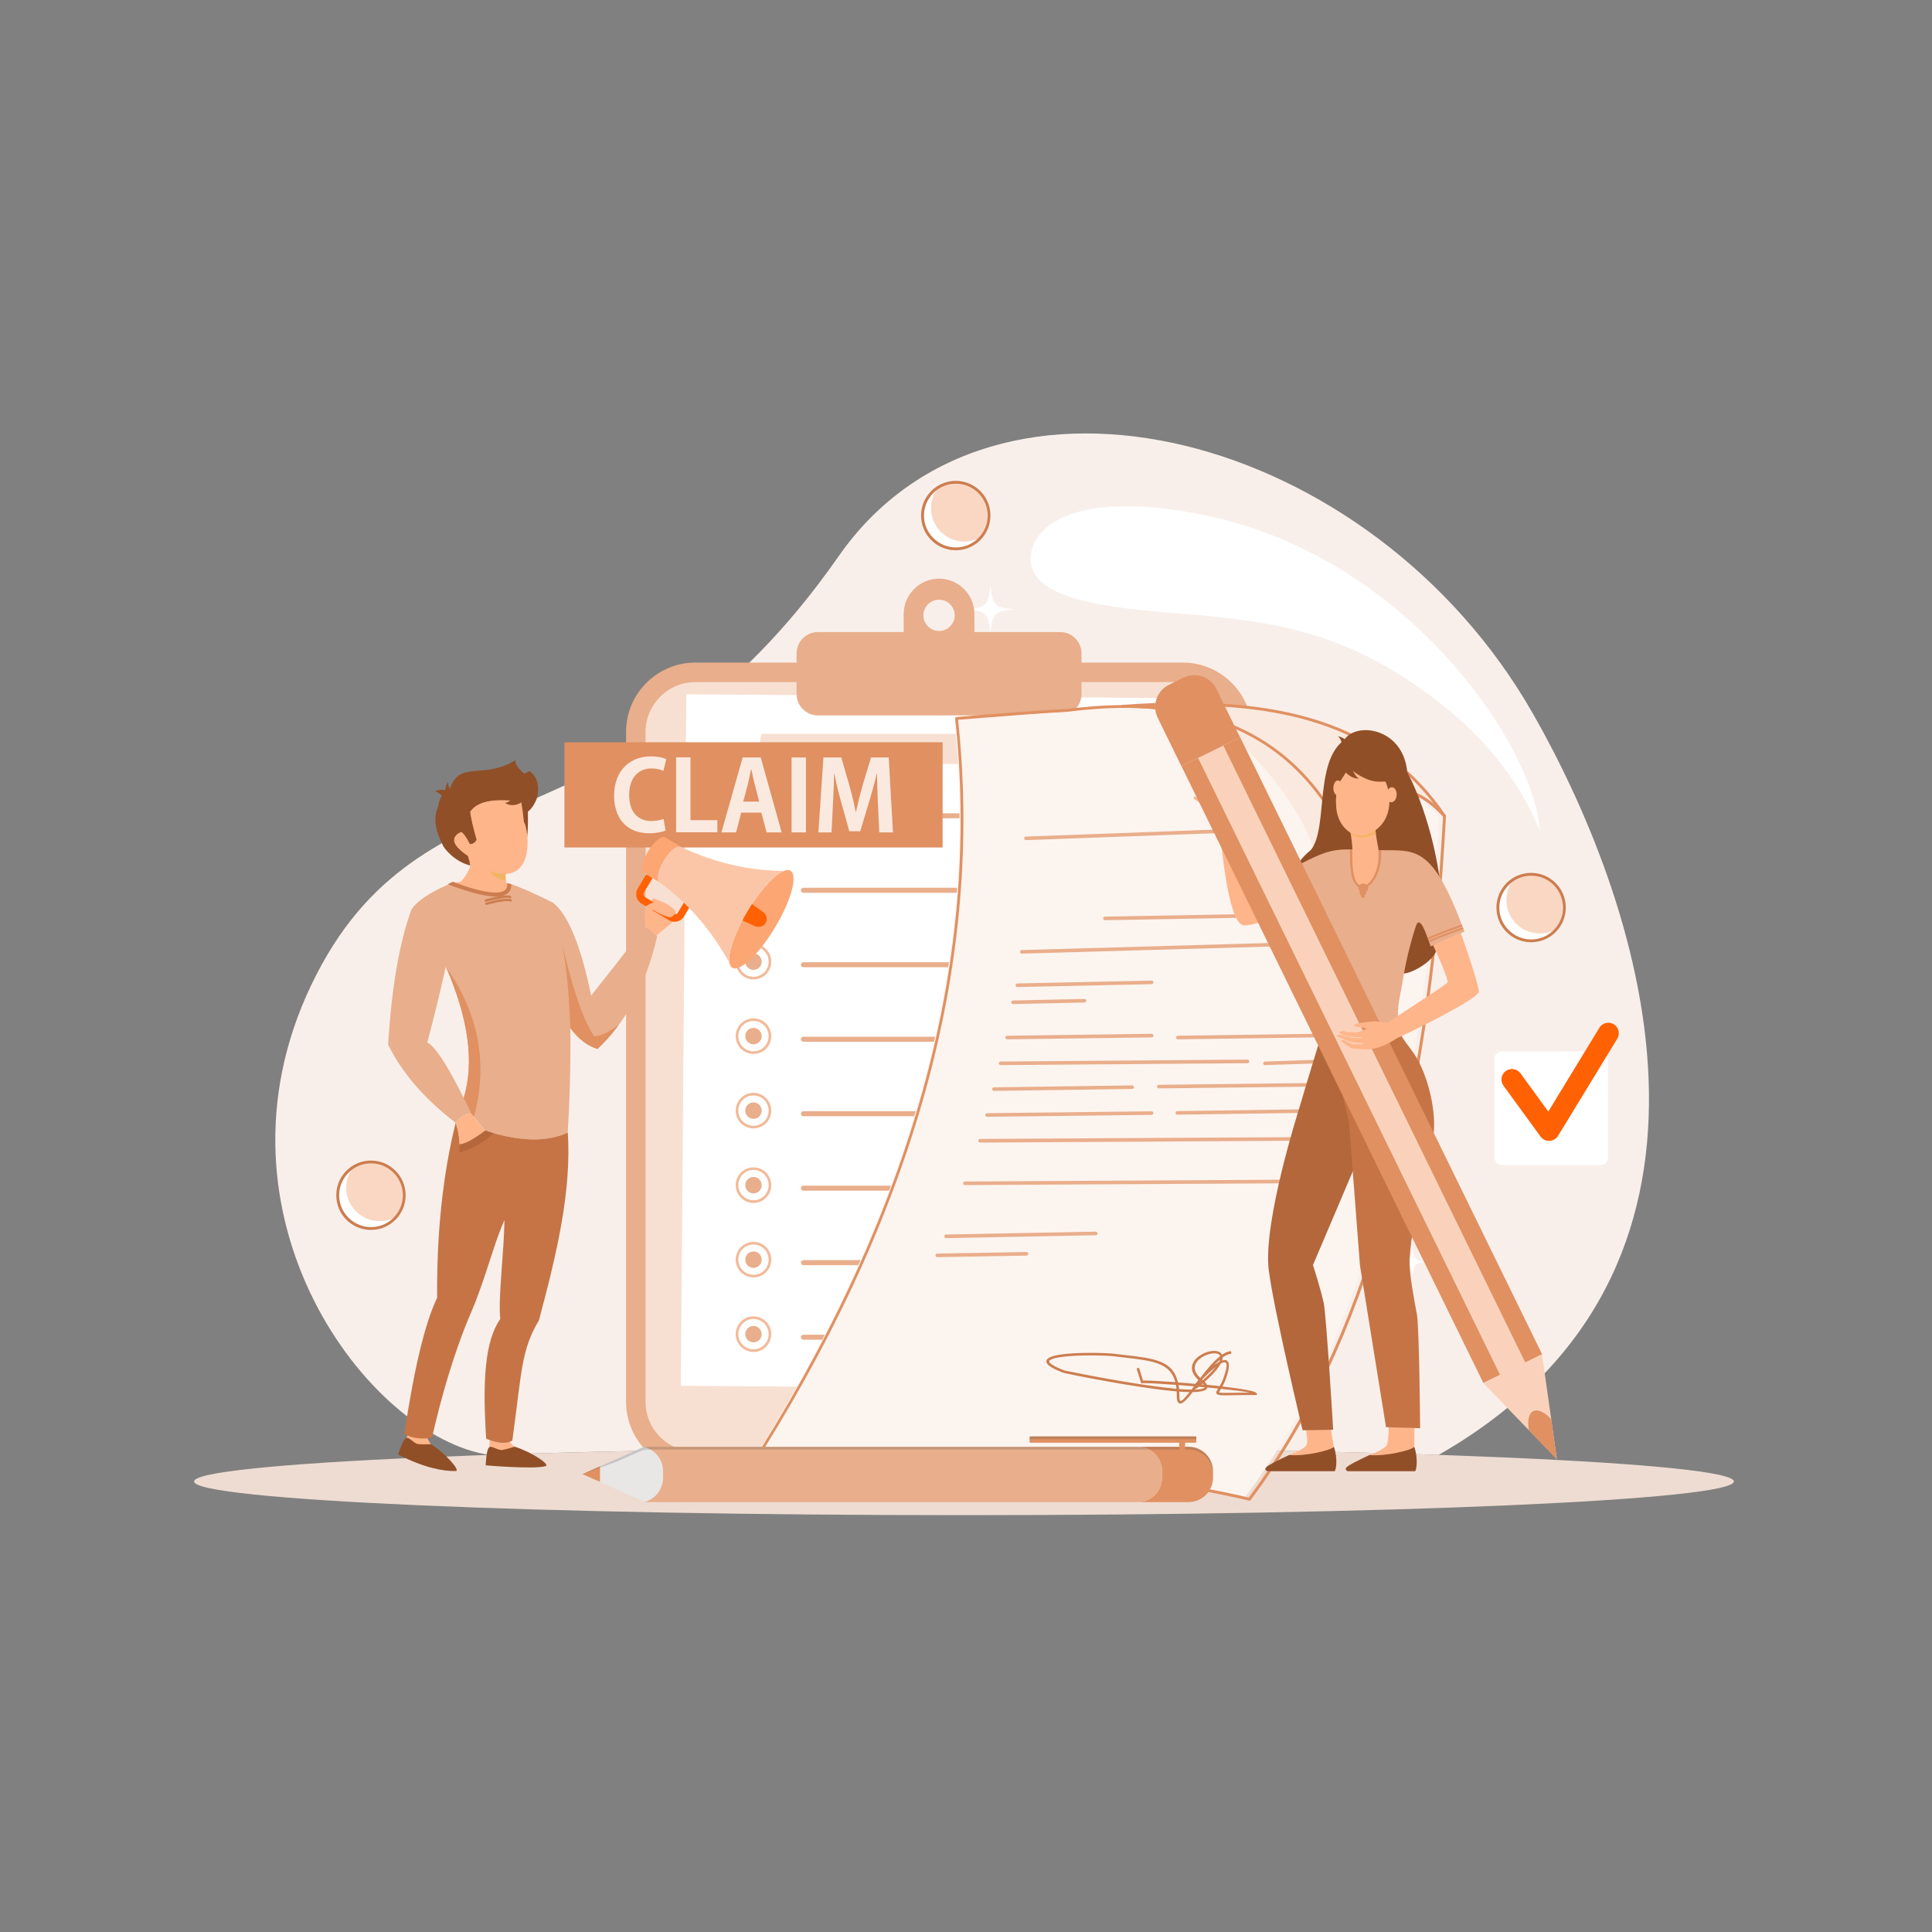 <svg xmlns="http://www.w3.org/2000/svg" enable-background="new 0 0 2000 2000" viewBox="0 0 2000 2000"><rect x="0" y="0" width="2000" height="2000" fill="#808080" stroke="none"/><path fill="#f8efea" fill-rule="evenodd" d="M997.9,1498.7c185.4,0,356,2.8,491.4,7.4c331.3-189.4,216.6-558.5,97.6-767.3    c-165.6-290.6-556.8-395.1-718.6-163.2c-219.7,314.7-431.5,204.9-546,443.9c-114.4,239,59.3,468.2,184.2,486.6    C641.9,1501.4,812.5,1498.7,997.9,1498.7z" clip-rule="evenodd" class="coloreaeff8 svgShape"/><path fill="#eedcd2" fill-rule="evenodd" d="M997.9,1498.7c440.2,0,797,15.6,797,34.9c0,19.3-356.8,34.9-797,34.9c-440.2,0-797-15.6-797-34.9    C200.9,1514.3,557.7,1498.7,997.9,1498.7z" clip-rule="evenodd" class="colord2dfee svgShape"/><path fill="#ffffff" fill-rule="evenodd" d="M1254.9 535.1c199.1 44.3 325.7 227.4 338.1 315.8 5.1 36.3-4.3-48.6-105.9-125.9-90.7-69.1-161.4-81.9-269.4-90.2-76.3-5.9-156.2-15.3-150.5-60.8C1071.8 538.1 1126.4 506.5 1254.9 535.1zM940 662.7c-2.9 39.2-8.6 44.6-46 47.6 37.3 3 43.1 8.4 46 47.6 2.9-39.2 8.6-44.6 46-47.6C948.7 707.3 942.9 701.9 940 662.7L940 662.7zM1091.8 766c-1.5 20.9-4.6 23.8-24.5 25.4 19.9 1.6 23 4.5 24.5 25.4 1.5-20.9 4.6-23.8 24.5-25.4C1096.4 789.8 1093.3 786.9 1091.8 766L1091.8 766zM1025.3 605.1c-1.5 21.2-4.7 24.1-24.8 25.7 20.2 1.6 23.3 4.6 24.8 25.7 1.5-21.2 4.7-24.1 24.8-25.7C1030 629.2 1026.9 626.3 1025.3 605.1zM885 1304.6c2.3 31.7 7 36.1 37.2 38.5-30.2 2.4-34.9 6.8-37.2 38.5-2.3-31.7-7-36.1-37.2-38.5C878 1340.7 882.7 1336.3 885 1304.6L885 1304.6zM762.1 1388.2c1.2 16.9 3.7 19.3 19.9 20.6-16.1 1.3-18.6 3.6-19.9 20.6-1.2-16.9-3.7-19.3-19.9-20.6C758.4 1407.5 760.9 1405.2 762.1 1388.2L762.1 1388.2zM815.9 1257.9c1.2 17.1 3.8 19.5 20.1 20.8-16.4 1.3-18.9 3.7-20.1 20.8-1.2-17.1-3.8-19.5-20.1-20.8C812.1 1277.4 814.7 1275.1 815.9 1257.9zM1368.1 1226.4c-1.8 24.3-5.4 27.6-28.5 29.5 23.2 1.9 26.7 5.2 28.5 29.5 1.8-24.3 5.4-27.6 28.5-29.5C1373.4 1254 1369.9 1250.7 1368.1 1226.4L1368.1 1226.4zM1462.2 1290.5c-.9 13-2.9 14.8-15.2 15.8 12.4 1 14.3 2.8 15.2 15.8.9-13 2.9-14.8 15.2-15.8C1465.1 1305.2 1463.1 1303.4 1462.2 1290.5L1462.2 1290.5zM1421 1190.7c-1 13.1-2.9 14.9-15.4 16 12.5 1 14.5 2.8 15.4 16 1-13.1 2.9-14.9 15.4-16C1423.9 1205.6 1421.9 1203.8 1421 1190.7z" clip-rule="evenodd" class="colorfff svgShape"/><path fill="#e9ae8b" fill-rule="evenodd" d="M719.7,685.9h504.8c39.4,0,71.6,32.2,71.6,71.6v693.8c0,39.4-32.2,71.6-71.6,71.6H719.7     c-39.4,0-71.6-32.2-71.6-71.6V757.5C648.1,718.1,680.3,685.9,719.7,685.9z" clip-rule="evenodd" class="color8bbae9 svgShape"/><path fill="#f7e0d2" fill-rule="evenodd" d="M719.7,706.1h504.8c28.3,0,51.4,23.1,51.4,51.4v693.8c0,28.3-23.1,51.4-51.4,51.4H719.7     c-28.3,0-51.4-23.1-51.4-51.4V757.5C668.3,729.3,691.5,706.1,719.7,706.1z" clip-rule="evenodd" class="colord2e5f7 svgShape"/><rect width="715.8" height="523.7" x="611.5" y="816.8" fill="#ffffff" fill-rule="evenodd" clip-rule="evenodd" transform="matrix(.008 -1 1 .008 -116.927 2039.477)" class="colorfff svgShape"/><path fill="#e9ae8b" fill-rule="evenodd" d="M846.7 654.3h88.8v-18.7c0-20.1 16.5-36.6 36.6-36.6l0 0c20.1 0 36.6 16.5 36.6 36.6v18.7h88.8c12.2 0 22.1 10 22.1 22.1v42.1c0 12.2-10 22.1-22.1 22.1H846.7c-12.2 0-22.1-10-22.1-22.1v-42.1C824.6 664.2 834.6 654.3 846.7 654.3L846.7 654.3zM972.1 620.8c-8.9 0-16.2 7.3-16.2 16.2 0 8.9 7.3 16.2 16.2 16.2 8.9 0 16.2-7.3 16.2-16.2C988.3 628.1 981.1 620.8 972.1 620.8zM831.7 841.9h366.2c1.4 0 2.6 1.1 2.6 2.6l0 0c0 1.4-1.2 2.6-2.6 2.6H831.7c-1.4 0-2.6-1.1-2.6-2.6l0 0C829.1 843 830.3 841.9 831.7 841.9z" clip-rule="evenodd" class="color8bbae9 svgShape"/><path fill="#f2ba99" fill-rule="evenodd" d="M764.3,841.3c0-8.7,7-15.7,15.7-15.7c8.7,0,15.7,7,15.7,15.7s-7,15.7-15.7,15.7     C771.4,857,764.3,850,764.3,841.3L764.3,841.3z M780,859.7c10.2,0,18.4-8.2,18.4-18.4c0-10.2-8.2-18.4-18.4-18.4     c-10.2,0-18.4,8.2-18.4,18.4C761.6,851.4,769.9,859.7,780,859.7z" clip-rule="evenodd" class="color99c5f2 svgShape"/><path fill="#e9ae8b" fill-rule="evenodd" d="M780 832.8c-4.7 0-8.5 3.8-8.5 8.5 0 4.7 3.8 8.5 8.5 8.5 4.7 0 8.5-3.8 8.5-8.5C788.5 836.6 784.7 832.8 780 832.8zM831.7 919h270.5c1.4 0 2.6 1.1 2.6 2.6l0 0c0 1.4-1.2 2.6-2.6 2.6H831.7c-1.4 0-2.6-1.1-2.6-2.6l0 0C829.1 920.1 830.3 919 831.7 919z" clip-rule="evenodd" class="color8bbae9 svgShape"/><path fill="#f2ba99" fill-rule="evenodd" d="M764.3,918.4c0-8.7,7-15.7,15.7-15.7c8.7,0,15.7,7,15.7,15.7c0,8.7-7,15.7-15.7,15.7     C771.4,934.1,764.3,927.1,764.3,918.4L764.3,918.4z M780,936.8c10.2,0,18.4-8.2,18.4-18.4c0-10.2-8.2-18.4-18.4-18.4     c-10.2,0-18.4,8.2-18.4,18.4C761.6,928.6,769.9,936.8,780,936.8z" clip-rule="evenodd" class="color99c5f2 svgShape"/><circle cx="780" cy="918.4" r="8.5" fill="#e9ae8b" fill-rule="evenodd" clip-rule="evenodd" class="color8bbae9 svgShape"/><path fill="#e9ae8b" fill-rule="evenodd" d="M831.7,996.1h366.2c1.4,0,2.6,1.2,2.6,2.6l0,0c0,1.4-1.2,2.6-2.6,2.6H831.7c-1.4,0-2.6-1.1-2.6-2.6l0,0    C829.1,997.2,830.3,996.1,831.7,996.1z" clip-rule="evenodd" class="color8bbae9 svgShape"/><path fill="#f2ba99" fill-rule="evenodd" d="M764.3,995.5c0-8.7,7-15.7,15.7-15.7c8.7,0,15.7,7,15.7,15.7c0,8.7-7,15.7-15.7,15.7     C771.4,1011.2,764.3,1004.2,764.3,995.5L764.3,995.5z M780,1013.9c10.2,0,18.4-8.2,18.4-18.4c0-10.2-8.2-18.4-18.4-18.4     c-10.2,0-18.4,8.2-18.4,18.4C761.6,1005.7,769.9,1013.9,780,1013.9z" clip-rule="evenodd" class="color99c5f2 svgShape"/><circle cx="780" cy="995.5" r="8.5" fill="#e9ae8b" fill-rule="evenodd" clip-rule="evenodd" class="color8bbae9 svgShape"/><path fill="#e9ae8b" fill-rule="evenodd" d="M831.7,1073.2h297.7c1.4,0,2.6,1.1,2.6,2.6l0,0c0,1.4-1.2,2.6-2.6,2.6H831.7c-1.4,0-2.6-1.1-2.6-2.6l0,0    C829.1,1074.4,830.3,1073.2,831.7,1073.2z" clip-rule="evenodd" class="color8bbae9 svgShape"/><path fill="#f2ba99" fill-rule="evenodd" d="M764.3,1072.6c0-8.7,7-15.7,15.7-15.7c8.7,0,15.7,7,15.7,15.7c0,8.7-7,15.7-15.7,15.7     C771.4,1088.3,764.3,1081.3,764.3,1072.6L764.3,1072.6z M780,1091c10.2,0,18.4-8.2,18.4-18.4c0-10.2-8.2-18.4-18.4-18.4     c-10.2,0-18.4,8.2-18.4,18.4C761.6,1082.8,769.9,1091,780,1091z" clip-rule="evenodd" class="color99c5f2 svgShape"/><circle cx="780" cy="1072.6" r="8.5" fill="#e9ae8b" fill-rule="evenodd" clip-rule="evenodd" class="color8bbae9 svgShape"/><path fill="#e9ae8b" fill-rule="evenodd" d="M831.7,1150.3h224.2c1.4,0,2.6,1.1,2.6,2.6l0,0c0,1.4-1.2,2.6-2.6,2.6H831.7c-1.4,0-2.6-1.1-2.6-2.6l0,0    C829.1,1151.5,830.3,1150.3,831.7,1150.3z" clip-rule="evenodd" class="color8bbae9 svgShape"/><path fill="#f2ba99" fill-rule="evenodd" d="M764.3,1149.7c0-8.7,7-15.7,15.7-15.7c8.7,0,15.7,7,15.7,15.7c0,8.7-7,15.7-15.7,15.7     C771.4,1165.4,764.3,1158.4,764.3,1149.7L764.3,1149.7z M780,1168.1c10.2,0,18.4-8.2,18.4-18.4c0-10.2-8.2-18.4-18.4-18.4     c-10.2,0-18.4,8.2-18.4,18.4C761.6,1159.9,769.9,1168.1,780,1168.1z" clip-rule="evenodd" class="color99c5f2 svgShape"/><path fill="#e9ae8b" fill-rule="evenodd" d="M780 1141.2c-4.7 0-8.5 3.8-8.5 8.5 0 4.7 3.8 8.5 8.5 8.5 4.7 0 8.5-3.8 8.5-8.5C788.5 1145 784.7 1141.2 780 1141.2zM831.7 1227.4h366.2c1.4 0 2.6 1.1 2.6 2.6l0 0c0 1.4-1.2 2.6-2.6 2.6H831.7c-1.4 0-2.6-1.1-2.6-2.6l0 0C829.1 1228.6 830.3 1227.4 831.7 1227.4z" clip-rule="evenodd" class="color8bbae9 svgShape"/><path fill="#f2ba99" fill-rule="evenodd" d="M764.3,1226.8c0-8.7,7-15.7,15.7-15.7c8.7,0,15.7,7,15.7,15.7c0,8.7-7,15.7-15.7,15.7     C771.4,1242.5,764.3,1235.5,764.3,1226.8L764.3,1226.8z M780,1245.3c10.2,0,18.4-8.2,18.4-18.4c0-10.2-8.2-18.4-18.4-18.4     c-10.2,0-18.4,8.2-18.4,18.4C761.6,1237,769.9,1245.3,780,1245.3z" clip-rule="evenodd" class="color99c5f2 svgShape"/><path fill="#e9ae8b" fill-rule="evenodd" d="M780 1218.4c-4.7 0-8.5 3.8-8.5 8.5 0 4.7 3.8 8.5 8.5 8.5 4.7 0 8.5-3.8 8.5-8.5C788.5 1222.2 784.7 1218.4 780 1218.4zM831.7 1304.5h332.1c1.4 0 2.6 1.1 2.6 2.6l0 0c0 1.4-1.2 2.6-2.6 2.6H831.7c-1.4 0-2.6-1.1-2.6-2.6l0 0C829.1 1305.7 830.3 1304.5 831.7 1304.5z" clip-rule="evenodd" class="color8bbae9 svgShape"/><path fill="#f2ba99" fill-rule="evenodd" d="M764.3,1304c0-8.7,7-15.7,15.7-15.7c8.7,0,15.7,7,15.7,15.7c0,8.7-7,15.7-15.7,15.7     C771.4,1319.7,764.3,1312.6,764.3,1304L764.3,1304z M780,1322.4c10.2,0,18.4-8.2,18.4-18.4c0-10.2-8.2-18.4-18.4-18.4     c-10.2,0-18.4,8.2-18.4,18.4C761.6,1314.1,769.9,1322.4,780,1322.4z" clip-rule="evenodd" class="color99c5f2 svgShape"/><circle cx="780" cy="1304" r="8.5" fill="#e9ae8b" fill-rule="evenodd" clip-rule="evenodd" class="color8bbae9 svgShape"/><path fill="#e9ae8b" fill-rule="evenodd" d="M831.7,1381.7h366.2c1.4,0,2.6,1.2,2.6,2.6l0,0c0,1.4-1.2,2.6-2.6,2.6H831.7c-1.4,0-2.6-1.1-2.6-2.6l0,0    C829.1,1382.8,830.3,1381.7,831.7,1381.7z" clip-rule="evenodd" class="color8bbae9 svgShape"/><path fill="#f2ba99" fill-rule="evenodd" d="M764.3,1381.1c0-8.7,7-15.7,15.7-15.7c8.7,0,15.7,7,15.7,15.7c0,8.7-7,15.7-15.7,15.7     C771.4,1396.8,764.3,1389.7,764.3,1381.1L764.3,1381.1z M780,1399.5c10.2,0,18.4-8.2,18.4-18.4c0-10.2-8.2-18.4-18.4-18.4     c-10.2,0-18.4,8.2-18.4,18.4C761.6,1391.2,769.9,1399.5,780,1399.5z" clip-rule="evenodd" class="color99c5f2 svgShape"/><circle cx="780" cy="1381.1" r="8.5" fill="#e9ae8b" fill-rule="evenodd" clip-rule="evenodd" class="color8bbae9 svgShape"/><path fill="#f7e0d2" fill-rule="evenodd" d="M789,759.6h366.2c1.4,0,2.6,7,2.6,15.6l0,0c0,8.6-1.2,15.6-2.6,15.6H789c-1.4,0-2.6-7-2.6-15.6l0,0    C786.4,766.6,787.6,759.6,789,759.6z" clip-rule="evenodd" class="colord2e5f7 svgShape"/><path fill="#fcf4ef" fill-rule="evenodd" d="M1388.9,870.6L1388.9,870.6L1388.9,870.6z M798.9,1480c-4,6.7-8.1,13.4-12.3,20.1     c117.2,4.8,217.7,11.4,301.3,19.7c83.7,8.4,150.6,18.5,200.7,30.5c16.4-21.9,31.8-45.3,46.3-70.3     c37.2-64.3,67.9-138.7,92.1-223.2c33.6-117.6,54.5-254.8,62.8-411.5c-18.3-19.9-35.5-27.8-51.6-23.7     c-16.4,4.1-31.9,20.5-46.6,49.1c-0.4,0.7-1.3,1-2,0.6c-0.3-0.2-0.5-0.4-0.7-0.7c-25.3-53.7-61.9-91.7-109.6-114     c-47.8-22.3-106.8-28.9-177.1-19.9l-0.1,0c-10.8,0.5-25.9,1.5-45.2,2.9c-18.9,1.4-41.9,3.2-69.1,5.4     c13.1,122.9,2.8,247.4-30.8,373.3C925.2,1237.6,872.5,1358.1,798.9,1480z" clip-rule="evenodd" class="coloreff9fc svgShape"/><path fill="#e09061" fill-rule="evenodd" d="M1106.1,736.8c-10.8,0.5-25.9,1.5-45.2,2.9c-18.9,1.4-41.9,3.2-69.1,5.4c13.1,122.9,2.8,247.4-30.8,373.3     c-33.5,125.7-90.3,253-170.3,381.7c117.2,4.8,217.7,11.4,301.3,19.7c83.7,8.4,150.6,18.5,200.7,30.5     c58.7-78.4,104.8-176.2,138.3-293.5c33.6-117.6,54.5-254.8,62.8-411.5c-18.3-19.9-35.5-27.8-51.6-23.7     c-16.4,4.1-31.9,20.5-46.6,49.1c-0.4,0.7-1.3,1-2,0.6c-0.3-0.2-0.5-0.4-0.7-0.7l0,0c-25.3-53.7-61.9-91.7-109.6-114     c-47.8-22.3-106.8-28.9-177.1-19.9L1106.1,736.8L1106.1,736.8L1106.1,736.8z M1060.7,736.7c19.2-1.4,34.3-2.3,45.3-2.9     c70.8-9.1,130.4-2.4,178.7,20.1c47.6,22.2,84.1,59.8,109.7,112.7c14.7-27.8,30.4-43.8,47.1-48c17.4-4.4,35.7,4,55,25.1l0,0     c0.3,0.3,0.4,0.7,0.4,1.1c-8.3,157.2-29.2,294.8-62.9,412.8c-33.7,118-80.2,216.5-139.4,295.3c-0.3,0.5-0.9,0.7-1.5,0.6     c-50-12-117.1-22.2-201.2-30.7c-84.1-8.4-185.3-15-303.6-19.8c-0.3,0-0.6-0.1-0.8-0.2c-0.7-0.4-0.9-1.4-0.5-2.1     c80.6-129.2,137.7-256.9,171.3-383.1c33.6-126.1,43.8-250.6,30.5-373.7l0-0.1c-0.1-0.8,0.5-1.5,1.4-1.6     C1017.8,739.9,1041.3,738.1,1060.7,736.7z" clip-rule="evenodd" class="color61a0e0 svgShape"/><path fill="#fae9df" fill-rule="evenodd" d="M1258.4,745.2c69.9,61.4,106.8,119.8,110.6,175.3c7.8-24.9,13.9-46.4,18.2-64.5    C1357.5,800.6,1314.6,763.7,1258.4,745.2z" clip-rule="evenodd" class="colordfedfa svgShape"/><path fill="#fae9df" fill-rule="evenodd" d="M1495.4,844.7c-64.1-94.5-168.9-125.7-333-113.4c35.5-0.2,67.5,4.4,96.1,13.8    c56.2,18.5,99.1,55.4,128.9,110.8c2.4,4.5,4.8,9.2,7,13.9C1424,811.9,1457.7,803.5,1495.4,844.7z" clip-rule="evenodd" class="colordfedfa svgShape"/><path fill="#e09061" fill-rule="evenodd" d="M1484.3,832c-30.5-39.5-69.4-66.4-118.4-82.6c-47.5-15.7-104.4-21.2-172.4-18.4c6.7,0.5,13.2,1.3,19.6,2.2    c16.1,2.3,31.4,5.8,45.7,10.6c28.3,9.3,53.2,23.2,74.8,41.8c21.6,18.6,39.9,41.8,54.9,69.7c1.2,2.3,2.4,4.6,3.6,6.9    c0.7,1.4,1.5,2.9,2.2,4.4c14.7-27.8,30.4-43.8,47.1-48C1455.2,815.2,1469.5,819.7,1484.3,832L1484.3,832z M1366.8,746.6    c55,18.2,97.5,49.7,129.7,97.2c0.5,0.6,0.4,1.5-0.2,2c-0.6,0.6-1.5,0.5-2.1-0.1c-18.4-20.2-35.8-28.3-52-24.2    c-16.4,4.1-31.9,20.5-46.6,49.1c-0.1,0.3-0.4,0.6-0.7,0.7c-0.7,0.4-1.6,0-2-0.7c-1.1-2.4-2.3-4.7-3.4-7c-1.2-2.3-2.3-4.6-3.6-6.9    c-14.8-27.6-32.9-50.5-54.2-68.9c-21.3-18.3-45.9-32.1-73.8-41.3c-14.2-4.7-29.3-8.2-45.2-10.5c-15.9-2.3-32.7-3.4-50.3-3.3h0    c-0.8,0.1-1.5-0.6-1.6-1.4c-0.1-0.8,0.6-1.5,1.4-1.6C1244.5,723.7,1311.9,728.5,1366.8,746.6z" clip-rule="evenodd" class="color61a0e0 svgShape"/><path fill="#e9ae8b" fill-rule="evenodd" d="M1062.1 869.7c-1 0-1.9-.8-1.9-1.8 0-1 .8-1.9 1.8-1.9l237.4-8.7c1 0 1.9.8 1.9 1.8 0 1-.8 1.9-1.8 1.9L1062.1 869.7zM1143.9 952.6c-1 0-1.9-.8-1.9-1.8 0-1 .8-1.9 1.8-1.9l166.7-3c1 0 1.9.8 1.9 1.8 0 1-.8 1.9-1.8 1.9L1143.9 952.6zM1057.8 987.2c-1 0-1.9-.8-1.9-1.8 0-1 .8-1.9 1.8-1.9l350.6-10c1 0 1.9.8 1.9 1.8 0 1-.8 1.9-1.8 1.9L1057.8 987.2zM1053.2 1021.8c-1 0-1.9-.8-1.9-1.8 0-1 .8-1.9 1.8-1.9l139-3c1 0 1.9.8 1.9 1.8 0 1-.8 1.9-1.8 1.9L1053.2 1021.8zM1048.8 1039.4c-1 0-1.9-.8-1.9-1.8 0-1 .8-1.9 1.8-1.9l73.9-1.6c1 0 1.9.8 1.9 1.8 0 1-.8 1.9-1.8 1.9L1048.8 1039.4zM1042.6 1075.9c-1 0-1.9-.8-1.9-1.8 0-1 .8-1.9 1.8-1.9l149.7-2c1 0 1.9.8 1.9 1.8 0 1-.8 1.9-1.8 1.9L1042.6 1075.9zM1219.4 1075.9c-1 0-1.9-.8-1.9-1.8 0-1 .8-1.9 1.8-1.9l143.1-2c1 0 1.9.8 1.9 1.8 0 1-.8 1.9-1.8 1.9L1219.4 1075.9zM1035.9 1102.6c-1 0-1.9-.8-1.9-1.8 0-1 .8-1.9 1.9-1.9l255.5-2c1 0 1.9.8 1.9 1.8 0 1-.8 1.9-1.9 1.9L1035.9 1102.6zM1029 1129.3c-1 0-1.9-.8-1.9-1.8 0-1 .8-1.9 1.8-1.9l143.1-2c1 0 1.9.8 1.9 1.8 0 1-.8 1.9-1.8 1.9L1029 1129.3zM1021.9 1156.1c-1 0-1.9-.8-1.9-1.8 0-1 .8-1.9 1.8-1.9l170.3-2c1 0 1.9.8 1.9 1.8 0 1-.8 1.9-1.8 1.9L1021.9 1156.1zM1014.6 1182.8c-1 0-1.9-.8-1.9-1.9 0-1 .8-1.9 1.9-1.9l360.6-2c1 0 1.9.8 1.9 1.8 0 1-.8 1.9-1.8 1.9L1014.6 1182.8zM1309.5 1102.6c-1 0-1.9-.8-1.9-1.8 0-1 .8-1.9 1.8-1.9l61-2c1 0 1.9.8 1.9 1.8 0 1-.8 1.9-1.8 1.9L1309.5 1102.6zM1199.7 1126.7c-1 0-1.9-.8-1.9-1.8 0-1 .8-1.9 1.8-1.9l172.2-2c1 0 1.9.8 1.9 1.8 0 1-.8 1.9-1.8 1.9L1199.7 1126.7zM1218.8 1153.9c-1 0-1.9-.8-1.9-1.8 0-1 .8-1.9 1.8-1.9l143.1-2c1 0 1.9.8 1.9 1.8 0 1-.8 1.9-1.8 1.9L1218.8 1153.9zM998.9 1226.8c-1 0-1.9-.8-1.9-1.8 0-1 .8-1.9 1.9-1.9l354.9-2c1 0 1.9.8 1.9 1.8 0 1-.8 1.9-1.9 1.9L998.9 1226.8zM979.4 1281.7c-1 0-1.9-.8-1.9-1.8 0-1 .8-1.9 1.8-1.9l155-3c1 0 1.9.8 1.9 1.8 0 1-.8 1.9-1.8 1.9L979.4 1281.7zM970.3 1301.4c-1 0-1.9-.8-1.9-1.8 0-1 .8-1.9 1.8-1.9l92.4-1.6c1 0 1.9.8 1.9 1.8 0 1-.8 1.9-1.8 1.9L970.3 1301.4z" clip-rule="evenodd" class="color8bbae9 svgShape"/><path fill="#cc7d4f" fill-rule="evenodd" d="M1274.8,1401.3c-2.9,0.2-5.9,1.6-9.1,3.9c0,1-0.2,2-0.6,3.2c1.7-0.6,3.1-0.7,4.2-0.3    c3.5,1.3,4.2,6.9-0.5,19.8c-1.1,3-2.3,5.4-3.4,7.4c19.7,2.2,35.2,4.8,35.6,7.2l0,0.1l0,0.1l0.1,1.4h-1.4c-10,0-17.4,0.1-23,0.2    c-9.6,0.2-14.1,0.3-16-0.6c-2.7-1.3-1.7-3,0.3-6.3c-3.6-0.4-7.3-0.7-11.1-1.1c-0.5,2.5-3.9,3.9-9.4,4.5h0    c-1.7,0.2-3.7,0.3-5.9,0.3c-5.3,6.9-9.7,11.8-12.7,11.8c-2.4,0-3.7-2.3-3.7-7.8c0-1.7-0.1-3.2-0.1-4.7l-2-0.2    c-43.3-3.9-114.7-18.8-115.1-19c-9.2-3.5-14.3-6.4-16.4-8.8c-2.4-2.8-1.6-5.1,1.4-6.9c2.4-1.4,6.3-2.4,11.2-3.2    c17.8-2.7,48.5-1.9,56.1-0.9c3.5,0.4,7.3,0.9,11,1.3c31.1,3.6,50.1,5.9,55.1,28.4c5.8,0.4,11.9,0.9,18,1.5c0.9-1.2,2-2.6,3.2-4    c-8.5-7.8-8-15.1-3.7-20.7c3.3-4.2,8.9-7.3,14.2-8.7c5.5-1.4,10.8-1,13.2,2c0.3,0.4,0.6,0.8,0.7,1.2c3.2-2.2,6.4-3.5,9.4-3.7    L1274.8,1401.3L1274.8,1401.3z M1263,1407.4c-2,1.7-4,3.6-6,5.7c1.7-1.3,3.4-2.4,5-3.3C1262.4,1408.9,1262.8,1408.1,1263,1407.4    L1263,1407.4z M1245.1,1427.4l-0.7,0.9l0.4,0.3l0.2,0.2c6.2-5.4,10.5-9.9,13.4-13.6c-2.7,2.1-5.7,4.7-8.5,7.4    C1248.3,1424.2,1246.6,1425.8,1245.1,1427.4L1245.1,1427.4z M1242.9,1430.3l-0.7,0.9l0.8-0.7L1242.9,1430.3L1242.9,1430.3z     M1242.5,1426.5c6.5-8.5,13.6-17.2,20.6-22.6c-0.1-0.4-0.3-0.8-0.6-1.1c-1.7-2.1-6-2.3-10.5-1.1c-4.8,1.2-9.8,4-12.8,7.8    C1235.7,1413.9,1235.4,1419.9,1242.5,1426.5L1242.5,1426.5z M1236.9,1438.2l-0.2,0.3c1.3,0,2.5-0.1,3.6-0.2c3.9-0.4,6.3-1.1,7-2.1    c-2.1-0.2-4.1-0.4-6.2-0.6l-0.2,0.1C1239.2,1437,1237.9,1437.8,1236.9,1438.2L1236.9,1438.2z M1222,1450.3c1.8,0,5.1-3.7,9.4-9.2    c-3.2-0.1-6.8-0.2-10.6-0.5c0.1,1.4,0.1,3,0.1,4.5C1220.9,1448.8,1221.3,1450.3,1222,1450.3L1222,1450.3z M1233.4,1438.5    c0.8-1,1.6-2.1,2.5-3.2l0.1-0.2c-5.4-0.5-10.8-0.9-15.9-1.3c0.2,1.3,0.4,2.7,0.5,4.1C1225.3,1438.3,1229.6,1438.5,1233.4,1438.5    L1233.4,1438.5z M1217.9,1437.7c-0.2-1.4-0.4-2.8-0.6-4.1c-14.7-1.1-27.1-1.8-32.5-1.8c-1.2,0-2,0-2.3,0.1l-1.1,0.2l-0.3-1.1    l-4.5-14.3l2.5-0.8l4.1,13.2c0.4,0,1,0,1.6,0c5.3,0,17.4,0.7,31.9,1.7c-5.2-20-23.3-22.1-52.6-25.5c-3.3-0.4-6.8-0.8-11-1.3    c-7.5-0.9-37.8-1.8-55.4,0.9c-4.6,0.7-8.2,1.6-10.3,2.8c-1.4,0.8-1.7,1.8-0.8,2.9c1.8,2.1,6.6,4.8,15.3,8.1    c0.4,0.1,71.3,14.9,114.4,18.8h0L1217.9,1437.7L1217.9,1437.7z M1246.3,1433.4c-0.3-0.4-0.7-0.8-1.2-1.2l-1.2,1L1246.3,1433.4    L1246.3,1433.4z M1247.1,1430.4c1.2,1.2,2.1,2.3,2.5,3.2c4.4,0.4,8.8,0.9,13,1.3c1.2-2.1,2.6-4.7,3.8-8c4-11.1,4.1-15.8,2-16.5    c-1.1-0.4-2.8,0.1-4.8,1.2C1261.1,1416.5,1255.9,1422.7,1247.1,1430.4L1247.1,1430.4z M1264,1437.7l-0.4,0.7    c-1.2,1.9-1.8,2.9-1.7,3c1.3,0.6,5.7,0.6,14.9,0.4c4.5-0.1,10.2-0.2,17-0.2C1287.9,1440.4,1276.9,1439.1,1264,1437.7z" clip-rule="evenodd" class="color4f8ecc svgShape"/><rect width="391.5" height="108.9" x="584.3" y="768.4" fill="#e09061" fill-rule="evenodd" clip-rule="evenodd" class="color61a0e0 svgShape"/><path fill="#fae9df" fill-rule="evenodd" d="M689.7,785.9c-2.2-1.2-7.7-2.9-16-2.9c-20.6,0-38,13.7-38,40.8c0,23,12.9,38.8,36.2,38.8   c8,0,14.2-1.5,17.1-2.9l-2.1-12c-3,1.3-8,2.2-12.6,2.2c-14,0-23-9.4-23-26.9c0-18.8,10.3-27.5,23.1-27.5c5.3,0,9.4,1.2,12.4,2.5   L689.7,785.9L689.7,785.9z M714.8,849v-65h-14.9v77.6h42.7V849H714.8L714.8,849z M768.8,784.1l-22,77.6H762l5.3-20.5h20.8l5.5,20.5   h15.6l-21.7-77.6H768.8L768.8,784.1z M774.1,812.1c1.1-4.5,2.4-10.9,3.4-15.7h0.3c1,4.7,2.3,11,3.5,15.8l4.6,17.6h-16.5   L774.1,812.1L774.1,812.1z M834.3,861.7v-77.6h-14.9v77.6H834.3L834.3,861.7z M901.7,784.1l-8.8,29.1c-2.6,9.3-4.9,18.7-6.8,27.3   h-0.3c-1.7-8.9-3.9-18-6.5-27.3l-8.4-29.1h-18.5l-5.2,77.6h13.6l1.5-29.9c0.5-9.6,1-21.1,1.2-30.9h0.3c1.8,9.5,4.2,20,6.8,28.7   l8.6,30.9h11.3l9.5-31.4c2.6-8.7,5.4-19,7.7-28.2h0.3c-0.1,7.9,0.4,20.4,0.8,30.6l1.4,30.2h14.2l-4.4-77.6H901.7z" clip-rule="evenodd" class="colordfedfa svgShape"/><g><path fill="#914f28" fill-rule="evenodd" d="M1486.1,975.3c-1.2,1.7,3.3,5.2,1.4,5.8c-0.5,13.7-33.2,31.6-39.2,25.6c-8.3-8.4,2.6-53.7-12.9-58.5    c-31.4-9.8-54.2,40.5-67.8,34.9c-27.7-11.4-51.8-70.6-10.7-103.1c20-24.5,0.1-104.4,44.8-119.2    C1461.5,734.9,1511.4,942,1486.1,975.3z" clip-rule="evenodd" class="color284191 svgShape"/><path fill="#ffbf66" fill-rule="evenodd" d="M1373.2,1105.7c-4.5,3.9-9.4,5.5-15.1,4.3C1363.5,1114.1,1370.9,1111,1373.2,1105.7z" clip-rule="evenodd" class="colorf58b67 svgShape"/><path fill="#ffb58a" fill-rule="evenodd" d="M1353,1494.3c0.9-6.1-1-16.5-5.8-32.8c9.4,0,17.3-4.1,26.9-4c2.6,15.3,6.7,40.5,6.7,40.5l0.4,19.9l-66.8,0.5    c0,0,0.6,0.3,20.3-12.2C1336.1,1505.3,1352.2,1500.1,1353,1494.3z" clip-rule="evenodd" class="colorffb27d svgShape"/><path fill="#914f28" fill-rule="evenodd" d="M1381.5,1523h-68.9c-2.5-0.2-3.2-2.3-2.3-3.6c1.8-2.6,15.3-9,24.3-13.2c15.9,1.7,43.7-4.9,46.2-8.5    C1385.2,1509.9,1383,1522.7,1381.5,1523z" clip-rule="evenodd" class="color284191 svgShape"/><path fill="#ffb58a" fill-rule="evenodd" d="M1436.2,1494.3c0.9-6.1,2.3-13.6,0.2-33.8c9.4,0,18.3-1.7,27.9-1.6c0,15.8-0.3,39.2-0.3,39.2l0.4,19.9    l-66.8,0.5c0,0,0.6,0.3,20.2-12.2C1419.4,1505.3,1435.4,1500.1,1436.2,1494.3z" clip-rule="evenodd" class="colorffb27d svgShape"/><path fill="#914f28" fill-rule="evenodd" d="M1464.8,1523h-69c-2.5-0.2-3.2-2.3-2.3-3.6c1.8-2.6,15.3-9,24.3-13.2c15.9,1.7,43.7-4.9,46.2-8.5    C1468.4,1509.9,1466.2,1522.7,1464.8,1523z" clip-rule="evenodd" class="color284191 svgShape"/><path fill="#ffb58a" fill-rule="evenodd" d="M1387.7,917.5l-25.1-26.5c0,0-26.9,14.8-58.2,28.9c-8.6-15-22.7-64.4-23.4-66.7c-0.8-2.4,16.5-32,12.6-32.7    c-3.9-0.7-8.9,15.8-12.9,14.1c-4.1-1.7-14.5-40.1-17-38c-4.6,3.9,5.5,23.9,3.1,25.4c-2.4,1.5-8.6-22.1-13.2-21.2    c-4.7,1,7.9,21.5,6.5,23.5c-1.4,2-14.5-17.2-17.2-12.8c-1.5,2.4,12.1,16.7,9.3,18.3c-2.8,1.6-15-7.4-16.5-4.5    c-1.5,2.9,11.4,6,15,13.4c3.6,7.4,10.1,10.3,12.2,24.2c2.1,14,8.1,88.7,23.3,94.7C1299.4,962.9,1387.7,917.5,1387.7,917.5z" clip-rule="evenodd" class="colorffb27d svgShape"/><path fill="#b3673b" fill-rule="evenodd" d="M1371.5,1060.5l20.4,11.4l41.4,63.3l-74.1,174.3c0,0,8.3,26.2,11.1,39.3c2.8,13.7,9.8,131.3,9.8,131.3    l-31.6,0.5c0,0-30-125.2-35.1-165.9c-6.2-49.4,31.4-166.9,31.4-166.9c7-24,22.1-73.3,22.1-73.3S1370.6,1062.6,1371.5,1060.5z" clip-rule="evenodd" class="color3b5bb3 svgShape"/><path fill="#c67445" fill-rule="evenodd" d="M1442.4,1036.7c0,0-2.1,14.9,6.3,31.9c5.1,10.4,14,18.5,20.4,31.2c12,24,18.6,58.1,14,80    c0,0-24.9,94.9-23.9,129.6c0.4,12.8,4.7,35.9,7.6,51.4c2.5,13.8,3.3,117.7,3.3,117.7l-35.3-1.1l-27-167.6l-11.4-149l-24.9-100.4    L1442.4,1036.7z" clip-rule="evenodd" class="color4567c6 svgShape"/><path fill="#e9ae8b" fill-rule="evenodd" d="M1360.2,934.2c-11.2,5.2-31.6,13-31.6,13l-11.6-36.6c65.5-37.3,60.3-31.2,109.5-30.5    c39.3,0.6,55.7-6.9,89.5,84.3c0,0-25.7,11.6-35,15.3c-4-11.3-11.1-33.8-15.3-21c-6.3,19.4-10.9,38.9-14,59.1    c-2,11.9-6.2,27.2-4,39.4c0,0-26.7,5.5-47.2,6.4h-0.2c-9.9-0.3-20-1.1-29-3.1c0,0-4-84.7-6.1-88.2c-2.4-3.9-12.4-16.5-3.9-35.5    C1363,933.5,1362.6,933.1,1360.2,934.2z" clip-rule="evenodd" class="color8bbae9 svgShape"/><path fill="#ffb58a" fill-rule="evenodd" d="M1421.7,843.9c0,0,3,24.2,4.8,32.6c1.8,8.8,4.6,36.5-13.6,40.9c-18.2,4.5-12.6-30.1-12.9-39    c-0.3-8.9-5.5-40.1-5.5-40.1L1421.7,843.9z" clip-rule="evenodd" class="colorffb27d svgShape"/><path fill="#f3b660" fill-rule="evenodd" d="M1424.3,862.6c-0.2,0.1-0.4,0.2-0.5,0.3c-10.1,5.8-18.8,4.9-25.4,0.4c-1.2-7.7-2.2-14-2.2-14l27.2,5.6    C1423.3,854.9,1423.7,858.1,1424.3,862.6z" clip-rule="evenodd" class="colorf37960 svgShape"/><path fill="#ffb58a" fill-rule="evenodd" d="M1413.2,792.4c0,0,10.9,1.8,18.2,11.7c7.3,9.8,13.7,39.7-7.3,55.2c-21.1,15.4-39.4-3.5-40.8-22.9    C1381.8,816.9,1384.3,790.7,1413.2,792.4z" clip-rule="evenodd" class="colorffb27d svgShape"/><path fill="#914f28" fill-rule="evenodd" d="M1441,836.3c13.4-15.7,14.1-7.5,16.1-29.8c0.5-61.3-71.5-61.8-68-29c-6,7.1-1,10.4,4.2,14.9    C1436.9,829.9,1437.7,784.8,1441,836.3z" clip-rule="evenodd" class="color284191 svgShape"/><path fill="#914f28" fill-rule="evenodd" d="M1390.7,776c4.3,0.4,6.8-0.9,7.3-3.9c-3.1-5.5-7.4-8.8-12.9-10C1387.6,764.2,1389.4,768.8,1390.7,776z" clip-rule="evenodd" class="color284191 svgShape"/><path fill="#914f28" fill-rule="evenodd" d="M1389.7 776.3c-2.8.6-3.9-.5-3.1-3.1 3.9-5 7.8-8.2 11.7-9.5C1396.1 765.6 1393.2 769.8 1389.7 776.3zM1381.6 832.9c-2.1-10.5 0-21.2 2.1-31.7 3.2-15.7 14.4-8.8 9.3-1.1C1383.2 815.2 1385.9 810.2 1381.6 832.9z" clip-rule="evenodd" class="color284191 svgShape"/><path fill="#914f28" fill-rule="evenodd" d="M1397.5 786.2c3.9-3.1 4.9-6.2 3-9.1-7-2.1-13.2-1.5-18.8 2C1385.4 778.8 1390.6 781.2 1397.5 786.2zM1397.7 791.5c-4.4.5-6.6 2.5-6.4 6 4.4 5.6 9.6 8.4 15.4 8.6C1403.8 804.3 1400.8 799.5 1397.7 791.5z" clip-rule="evenodd" class="color284191 svgShape"/><path fill="#ffb58a" fill-rule="evenodd" d="M1380.3 815.3c-.2 4.2 1.6 7.7 4 7.8 2.4.1 4.6-3.2 4.8-7.4.2-4.2-1.6-7.7-4-7.8C1382.6 807.8 1380.5 811.1 1380.3 815.3zM1435.4 822.4c-.3 4.3 1.9 7.9 4.7 8.1 2.9.2 5.4-3.1 5.7-7.4.3-4.3-1.8-7.9-4.7-8.1C1438.2 814.8 1435.7 818.1 1435.4 822.4z" clip-rule="evenodd" class="colorffb27d svgShape"/><path fill="#e09061" fill-rule="evenodd" d="M1397.4 879.2c0 20.9 1.3 30.6 5.8 36.2 1 1.2 2 2.1 3.1 2.8-.1.3-.1.7-.1 1.1 0 1.3.6 2.5 1.6 3.3-.3.5-.4 1-.4 1.5 0 1.2.7 2.2 1.8 2.7-.2.3-.3.6-.3.9 0 1 .9 1.7 1.9 1.7 1.1 0 1.9-.8 1.9-1.7 0-.3-.1-.7-.3-.9 1.1-.5 1.8-1.6 1.8-2.7 0-.3-.1-.6-.2-.9 1.5-.8 2.4-2.3 2.4-3.9 0-.5-.1-1-.3-1.5 1-.6 2.1-1.4 3-2.4 5.9-5.9 11.4-18 10.7-35.3l-2.9 0c1.3 16.4-4.1 28.2-9.5 33.6-.9.9-1.8 1.6-2.7 2.2-.9-.7-2.1-1.2-3.5-1.2-1.5 0-2.8.6-3.8 1.5-.9-.5-1.7-1.2-2.5-2.2-4.1-5.1-5.1-15.8-5.1-34.6L1397.4 879.2zM1320.4 908.6c3.2 10.3 5.8 18.3 7.8 24.6 2 6.2 3.4 10.5 4.1 12.6l1.7-.7c-.7-2.1-2.1-6.2-4.1-12.4-2-6.2-4.6-14.6-7.9-24.9L1320.4 908.6zM1514.4 959.9c-9.1 3.2-16.6 6-22.6 8.4-5.9 2.3-10.1 4.1-12.8 5.4l.6 1.8c2.6-1.3 7-3.2 12.8-5.5 5.8-2.3 13.3-5 22.6-8.3L1514.4 959.9zM1513.3 957c-9.1 3.2-16.6 6-22.6 8.4-5.9 2.3-10 4-12.7 5.4l.6 1.8c2.6-1.3 6.9-3.1 12.7-5.4 5.8-2.3 13.4-5 22.6-8.3L1513.3 957zM1323.4 906.9c3.2 10.3 5.7 18.2 7.7 24.4 2 6.2 3.6 11 4.3 13.1l1.8-.7c-.7-2.1-2.3-6.8-4.3-13-2-6.2-4.6-14.5-7.8-24.8L1323.4 906.9z" clip-rule="evenodd" class="color61a0e0 svgShape"/><rect width="67.7" height="711.1" x="1375.8" y="742" fill="#e09061" fill-rule="evenodd" clip-rule="evenodd" transform="rotate(-26.078 1409.484 1097.436)" class="color61a0e0 svgShape"/><rect width="29.1" height="711.1" x="1395" y="742" fill="#fad2bb" fill-rule="evenodd" clip-rule="evenodd" transform="rotate(-26.078 1409.468 1097.43)" class="colorbbdbfa svgShape"/><polygon fill="#fad2bb" fill-rule="evenodd" points="1535.5 1431.7 1611.7 1510.5 1596.3 1402" clip-rule="evenodd" class="colorbbdbfa svgShape"/><path fill="#e09061" fill-rule="evenodd" d="M1283.7 763.3l-24.5-50.1c-6.1-12.6-21.4-17.8-34-11.7l-15.1 7.4c-12.6 6.1-17.8 21.4-11.7 34l24.5 50.1L1283.7 763.3zM1605.8 1469.3l5.8 41.2-28.9-29.9c-1.7-9.7-.2-17.4 4.6-19.8C1592.3 1458.5 1599.3 1462 1605.8 1469.3z" clip-rule="evenodd" class="color61a0e0 svgShape"/><path fill="#ffb58a" fill-rule="evenodd" d="M1409.4,1081.1c-0.5,0.1-2.5-0.2-4.3-0.2c-2.4,0.1-4.4,0.4-4.4,0.4s-0.9-0.8-2.7-1.6    c-0.7-0.3-1.9-0.5-2.8-0.8c-0.8-0.4-1.6-1.1-2.4-1.5c-2.1-0.9-4-1.1-4.6,0c-0.5,0.9,11.1,8,11.1,8c10.8,0.1,22,5.6,46.9-10.7    c14.2-6.2,83.3-40.3,84.6-47.8c0.8-4.2-9.8-36.5-18.5-61c-6.7,3-20.9,9.3-28.8,12.6c7.3,15.5,15.9,35.9,15,38.4    c-0.2,0.7-1.1,1.8-47.8,32.4c-1.2,0.8-2.4,1.6-3.6,2.4c-3.3,2.1-6.8,4.4-10.5,6.9l-13.3-1.4c0,0-21.1,1.5-21.7,3.9    c-0.3,1.1,1.5,1.6,3.6,2h0.1c0.3,0,0.6,0.1,1,0.1h0c2.3,0.3,4.8,0.3,5.4,0.5c0.7,0.2,2,0.8,3.2,1.5c-13.2,5.4-12.1,3.5-16.5,3.2    c-1.1-0.1-2.3,0.2-3.3,0.2c-1.8-0.2-3.2-1.2-4.5-1.3c-2-0.1-3.6,0.8-4,1.2c-0.5,0.5,0.4,1.1,2.1,1.9c10.2,4.4,18.6,2.7,21.3,3.4    c1.8,0.4-1.5,1.1-6.7,0.6c-1.3-0.1-3,0.3-4.7-0.1c-1.1-0.3-2.2-1-3.3-1.3c-1-0.3-2.1-0.2-3-0.4c-1.1-0.2-2.7-1.1-3.6-1.2    c-3.4-0.4-5,0.2-5.4,0.5c-0.8,0.7,14.5,6.6,14.5,6.6s10.6,1.5,12.9,1.5C1410.7,1080.1,1412.2,1080.7,1409.4,1081.1z" clip-rule="evenodd" class="colorffb27d svgShape"/></g><g><path fill="#914f28" fill-rule="evenodd" d="M535.2,884.3c-31.4,11.4-51.5,12.5-60.4,3.3c-9-2.1-14.9-10.1-17.7-24c-9.3-21.2-1.4-55.1,11.8-38.3    c10.9-27.8,54.5-11.7,79.1-27.1c14.9,9.8,9.3,33.9-1.5,42C546.9,867.9,545.4,882.7,535.2,884.3z" clip-rule="evenodd" class="color284191 svgShape"/><path fill="#914f28" fill-rule="evenodd" d="M461.7,828.3c3.4-2.6,4.5-5.5,3.3-8.6c-5.2-2.9-10.2-3-14.9-0.3C453,819.6,456.9,822.5,461.7,828.3z" clip-rule="evenodd" class="color284191 svgShape"/><path fill="#914f28" fill-rule="evenodd" d="M468.2 821c-2.4 2.7-4.6 3.3-6.6 1.8-1.2-5.1-.5-9.6 2.2-13.4C463.4 811.9 464.9 815.8 468.2 821zM484.8 832.6c-5.9-2.3-10.4-1.6-13.4 2.3.2 8.9 4.8 26.7 11.9 30.6C484.5 864.7 484.2 845.9 484.8 832.6z" clip-rule="evenodd" class="color284191 svgShape"/><path fill="#914f28" fill-rule="evenodd" d="M487,824c-10,4.9-13.3,9.2-9.9,13.1c15.1,2.2,29.5,0.6,43.4-4.9C512.2,833,501,830.3,487,824z" clip-rule="evenodd" class="color284191 svgShape"/><path fill="#914f28" fill-rule="evenodd" d="M545.8,839c-11.3-11.4-32.7-12.8-62.1-2.1c-18.6-4.6-22.8-13.2-14.9-27.2c11.1-19.8,35.2-4.1,64.7-22.8    C532.2,801.4,576.1,813.8,545.8,839z" clip-rule="evenodd" class="color284191 svgShape"/><path fill="#ffb58a" fill-rule="evenodd" d="M475,848.7c7.8-1.7,7.1,14.4,6.5,22.3C480.3,886.7,462.7,851.3,475,848.7z" clip-rule="evenodd" class="colorffb27d svgShape"/><path fill="#ffb58a" fill-rule="evenodd" d="M465.8,913.8c4.3,0.3,11.1-0.5,12.4-2.1c4.6-5.8,7.8-11.9,9-15.8c-0.9-2.6-1.8-5.8-2.8-9.7    c-16.7-11.3-18.9-19.7-6.8-25.1c2.4,1.4,5.5,5.6,9.1,12.6c2.9-0.1,5.1-1.6,6.6-4.4c-3.4-11.9-5.7-21.6-6.7-29    c8.2-12.2,27.4-14,52.9-10.7c1.2,6.8,2.1,13.9,2.9,21.5c3.2,2.9,12.4,51.7-18.9,53.7c-0.2,3.6,0.1,7.9,0.4,8.4    c0.4,0.8,1.7,1.5,3.4,2.2l0,0C527.6,932.1,507.2,931.5,465.8,913.8z" clip-rule="evenodd" class="colorffb27d svgShape"/><path fill="#914f28" fill-rule="evenodd" d="M539.3,829.7c-25.4-3.3-44.7-1.6-52.9,10.7c1,7.4,3.3,17.1,6.7,29c-1.5,2.8-3.7,4.3-6.6,4.4    c-3.6-7.1-6.7-11.3-9.1-12.6c-12.1,5.4-9.8,13.8,6.8,25.1c1,3.9,1.9,7.1,2.8,9.7c-15-3.4-27.5-16.8-29.3-22.6    c-17.5-34.5,2-49,12.5-54.4c4.6-34.1,54.2-4,79-20.4C559.2,812.2,547,829.4,539.3,829.7z" clip-rule="evenodd" class="color284191 svgShape"/><path fill="#f0b461" fill-rule="evenodd" d="M506.6,901.3c4.1,2,9.6,3.2,16.7,3.5c-0.1,2.4,0,5.2,0.1,6.9C516.3,910.3,510.7,906.9,506.6,901.3z" clip-rule="evenodd" class="colorf08261 svgShape"/><path fill="#914f28" fill-rule="evenodd" d="M535.7,821.2c3.8,3,5.1,6.2,3.7,9.7c-5.9,3.3-11.5,3.4-16.8,0.3C525.8,831.1,530.2,827.7,535.7,821.2z" clip-rule="evenodd" class="color284191 svgShape"/><path fill="#ffb58a" fill-rule="evenodd" d="M426.4,1470.8l-5.6,18.1c-1,2.2-3.9,7.6-4.4,9.7c-2,8,37,2.1,29.9-3.4c-0.6-0.5-4.4-5.9-4-8.7    c0.7-4.3,2.5-10.8,2.5-10.8L426.4,1470.8z" clip-rule="evenodd" class="colorffb27d svgShape"/><path fill="#914f28" fill-rule="evenodd" d="M446.2,1495c0,0-8.9,0.4-13.3-0.1c-4.4-0.5-8.7-7-12.1-6.4c-3.7,0.7-8.7,17.2-8.7,17.2    c27.2,14,47.7,17.5,59.6,17.1C477.1,1522.8,461.7,1505,446.2,1495z" clip-rule="evenodd" class="color284191 svgShape"/><path fill="#ffb58a" fill-rule="evenodd" d="M507.3,1479.4l-0.7,18.9c-0.3,2.4-1.8,8.3-1.7,10.5c0.2,8.2,36.2-7.7,28-11.1c-0.7-0.3-5.8-4.5-6.2-7.3    c-0.5-4.3-0.4-11.1-0.4-11.1L507.3,1479.4z" clip-rule="evenodd" class="colorffb27d svgShape"/><path fill="#914f28" fill-rule="evenodd" d="M532.8,1497.6c0,0-8.5,2.7-12.8,3.4c-4.4,0.7-10.2-4.4-13.3-3c-3.4,1.7-3.9,18.9-3.9,18.9s50.7,4.4,62,0.8    C569.9,1516.2,550.4,1503.1,532.8,1497.6z" clip-rule="evenodd" class="color284191 svgShape"/><path fill="#ffb58a" fill-rule="evenodd" d="M675,931.6l1-1.8c16.3,5.6,26.9,12.5,23.1,19.1c-2.7,8.4-11.5,11.7-19.4,19.7c-3.6-4.3-7.2-7.2-10.8-8.6    c-2.3-9.2-2.2-16.5,0.2-22l5.3-5.4L675,931.6z" clip-rule="evenodd" class="colorffb27d svgShape"/><path fill="#e9ae8b" fill-rule="evenodd" d="M680.3,969.3c-11.7,50.1-32.3,89-61.7,116.6c-10.6-3.2-20-10.5-28.2-21.7c0.4,36.2-0.5,72.3-2.7,108.2    c-21.5,10.2-50,9.5-85.5-2l-14.4-17.7c-3.7-0.7-12.1,3.4-16.1,9.6c-33.7-25.7-56.5-53.4-69.9-80.9c3.6-59.1,11.6-105.7,24.1-139.8    c6.3-9.7,21-19.1,44.3-28.5c38.4,16.5,57.4,17,57,1.5c11.3,3.7,26.3,10.3,45,19.7c15.6,11.8,28.9,43.9,39.8,96.3    c17.8-22.3,36.3-46,55.5-71.1C671.6,960.7,675.9,964,680.3,969.3L680.3,969.3z M480,1136.7c11.2-36.8,5-82.2-18.5-136.1    c-5.9,26.6-12.3,52.8-19.2,78.6C450.3,1083,462.9,1102.2,480,1136.7z" clip-rule="evenodd" class="color8bbae9 svgShape"/><path fill="#c67445" fill-rule="evenodd" d="M475.9,1184.6c5.5-0.4,14.2-5.2,26.4-14.2c35.5,11.5,64,12.1,85.5,2c3.8,60.4-11,123.8-29.9,194.4    c-18.5,31-17.7,52.8-27.5,124.3c-5.5,3.9-14.5,3.3-27.1-1.7c-4-61-1.2-101.3,14.6-124.1c-2.5-20.4,4-70.7,4.3-102.3    c-11.5,25.7-19.4,60.3-34.4,95.3c-18.3,42.6-31,88.2-40.6,129.9c-10.2,2-19.7,0.8-28.7-3.5c10.2-68.4,21.6-115.5,34-141.2    c-0.5-67.3,5.9-127.7,19.2-181.2C474.1,1168.6,475.5,1176.1,475.9,1184.6z" clip-rule="evenodd" class="color4567c6 svgShape"/><path fill="#ffb58a" fill-rule="evenodd" d="M502.2,1170.5c-12.1,9-20.9,13.8-26.4,14.2c-0.3-8.6-1.7-16-4.2-22.3c4-6.2,12.4-10.3,16.1-9.6L502.2,1170.5    z" clip-rule="evenodd" class="colorffb27d svgShape"/><path fill="#e09061" fill-rule="evenodd" d="M590.4 1064.2c-1.2-35.2-4-64-8.5-86.6 11.4 47.8 22.4 79.5 33.1 95.2 6.7-.2 15.3-4.2 25.6-12-6.7 9.2-14.1 17.6-22.1 25.1C608 1082.7 598.6 1075.5 590.4 1064.2zM487.8 1152.7c-2.1-5.1-4.7-10.5-7.8-16 11.2-36.8 5-82.2-18.5-136.1 34.2 48.7 43.9 100.5 29.1 155.6L487.8 1152.7z" clip-rule="evenodd" class="color61a0e0 svgShape"/><path fill="#b3673b" fill-rule="evenodd" d="M475.5,1193.2c0.4-3.1,0.5-6,0.4-8.6c5.5-0.4,14.2-5.2,26.4-14.2c2.9,0.9,5.7,1.8,8.5,2.6    C502.2,1181.9,490.4,1188.6,475.5,1193.2z" clip-rule="evenodd" class="color3b5bb3 svgShape"/><path fill="#fca674" fill-rule="evenodd" d="M818.3 901.4c-7.8-4.7-27.7 13.9-44.3 41.7-16.7 27.7-23.8 54-16 58.7 7.8 4.7 27.7-13.9 44.3-41.7C819 932.4 826.1 906.1 818.3 901.4zM705 876.6l-16.3-9.8c-3.7-2.2-11.6 4.2-17.7 14.4-6.1 10.2-8 20.2-4.3 22.4l16.3 9.8c-3.7-2.2-1.8-12.3 4.3-22.4C693.4 880.8 701.3 874.4 705 876.6z" clip-rule="evenodd" class="colorfc9774 svgShape"/><path fill="#fbc6a8" fill-rule="evenodd" d="M687.2,891c5.6-9.4,12.9-15.6,16.8-14.7c35.2,16.7,71.1,25.1,107.6,25.3c-9.6,3.7-24.7,19.8-37.7,41.6    c-13.2,22-20.5,43.1-19,53.2c-19.1-34.4-43.4-62.3-72.9-83.5C679.5,909.6,681.6,900.3,687.2,891z" clip-rule="evenodd" class="colorfbbfa8 svgShape"/><path fill="#ff6103" fill-rule="evenodd" d="M789.7 943.9l-11.2-8c-1.5 2.3-3.1 4.7-4.5 7.2-2 3.2-3.8 6.5-5.5 9.7l12.4 5.7c4.2 1.9 9.2 1.1 11.6-2.9v0C795 951.5 793.5 946.6 789.7 943.9zM668.1 928.9l8.6 5.2c-2.9.8-5.5 2.2-7.8 4.2l-4.8-2.9c-2.7-1.6-4.5-4.2-5.2-7-.7-2.8-.3-5.9 1.3-8.6l8.8-14.7 6.5 3.9-8.8 14.7c-.5.9-.7 1.9-.4 2.9C666.6 927.5 667.2 928.4 668.1 928.9L668.1 928.9zM697.9 946.5L697.9 946.5c-1.2 2-2.7 3.1-4.3 3.2-5-1.1-10.2-3.4-15.6-6.6-.9-.5-1.6-1-2.1-1.4-.1.2-.2.5-.4.7l17 10.2c2.7 1.6 5.8 2 8.6 1.3 2.8-.7 5.4-2.5 7-5.2l5.3-8.8c-1.8-1.9-3.7-3.7-5.5-5.5l-6.2 10.4c-.5.9-1.4 1.5-2.3 1.7l0 0C698.9 946.5 698.4 946.5 697.9 946.5z" clip-rule="evenodd" class="colorf57a44 svgShape"/><path fill="#cc7d4f" fill-rule="evenodd" d="M525.2,914.2c0.1,1.6-0.2,3.6-0.7,4.8h0c-0.5,1.4-1.5,2.5-2.9,3.3c-1.6,0.9-3.7,1.4-6.3,1.6    c-9.6,0.7-24.7-2.9-46.7-11.1l-5.2,2.6c22.6,8.5,42.1,13.5,52.2,12.7c3.3-0.2,6-0.9,8.1-2.1c2.3-1.3,3.9-3.1,4.8-5.4v0    c0.6-1.7,0.9-3,0.8-5.2L525.2,914.2z" clip-rule="evenodd" class="color4f8ecc svgShape"/><path fill="#cc7d4f" fill-rule="evenodd" d="M527.6,929.8c0.6,0.3,1.3,0.2,1.6-0.4c0.3-0.6,0.2-1.3-0.4-1.6c-1.5-0.9-4.4-1-8.9-0.4    c-4.3,0.6-10.1,1.8-17.3,3.6c-0.6,0.2-1,0.8-0.9,1.5c0.2,0.6,0.8,1,1.5,0.9c7.2-1.8,12.9-3,17-3.6    C524.2,929.1,526.6,929.2,527.6,929.8L527.6,929.8z M528.1,933.2c-1-0.6-3.4-0.6-7.4-0.1c-4.1,0.5-9.8,1.7-17,3.6    c-0.6,0.2-1.3-0.2-1.5-0.9c-0.2-0.6,0.2-1.3,0.9-1.5c7.2-1.9,13-3.1,17.3-3.6c4.5-0.6,7.5-0.4,8.9,0.4c0.6,0.3,0.7,1.1,0.4,1.6    C529.4,933.3,528.7,933.5,528.1,933.2z" clip-rule="evenodd" class="color4f8ecc svgShape"/></g><g><path fill="#e09061" fill-rule="evenodd" d="M1255.7,1529.7v-6.7c0-13.9-11.4-25.3-25.3-25.3h-3.6v-4.2h10.8c0.5,0,0.8-0.4,0.8-0.8v-4.9    c0-0.5-0.4-0.8-0.8-0.8h-171c-0.5,0-0.8,0.4-0.8,0.8v4.9c0,0.4,0.4,0.8,0.8,0.8h154.1v4.2h-43c13.9,0,25.3,11.4,25.3,25.3v6.7    c0,13.9-11.4,25.3-25.3,25.3h52.6C1244.4,1554.9,1255.7,1543.6,1255.7,1529.7z" clip-rule="evenodd" class="color61a0e0 svgShape"/><path fill="#e9ae8b" fill-rule="evenodd" d="M1203.1,1529.7v-6.7c0-13.9-11.4-25.3-25.3-25.3H670.5c-1.5,0-2.9,0.1-4.3,0.4c11.9,2.1,19.4,12.5,19.4,24.9    v6.7c0,12.4-7.5,22.8-19.4,24.9c1.4,0.2,2.8,0.4,4.3,0.4h507.3C1191.7,1554.9,1203.1,1543.6,1203.1,1529.7z" clip-rule="evenodd" class="color8bbae9 svgShape"/><path fill="#e8e7e6" fill-rule="evenodd" d="M602.8,1526l36.5-16.1l27.4-12.1c11.3,2.8,19.7,13,19.7,25.1v6.9c0,11.8-8,21.8-18.8,24.9l-28.3-12.5    L602.8,1526z" clip-rule="evenodd" class="colore6e7e8 svgShape"/><path fill="#e09061" fill-rule="evenodd" d="M621.1,1517.9c0.1,5.5,0,10.9-0.1,16.1l-18.1-8L621.1,1517.9z" clip-rule="evenodd" class="color61a0e0 svgShape"/><path fill="#373534" fill-rule="evenodd" d="M1255.7,1525.8v-2.9c0-13.9-11.4-25.3-25.3-25.3h-3.6v2.9h3.6C1244.4,1500.5,1255.7,1511.9,1255.7,1525.8    L1255.7,1525.8z M1238.5,1490.6v-2.9c0-0.5-0.4-0.8-0.8-0.8h-171c-0.5,0-0.8,0.4-0.8,0.8v2.9c0-0.4,0.4-0.8,0.8-0.8h171    C1238.1,1489.8,1238.5,1490.1,1238.5,1490.6L1238.5,1490.6z M1220.8,1497.7h-43H670.5c-1.1,0-2.2,0.1-3.3,0.2    c-0.2,0-0.3-0.1-0.5-0.1l-27.4,12.1l-18.3,8.1l-18.3,8.1l36.5-13.3l24.3-10.8c3-1.3,6.5-1.4,9.9-1.4h504.3h43V1497.7z" clip-rule="evenodd" opacity=".19" class="color373435 svgShape"/></g><g><path fill="#ffffff" fill-rule="evenodd" d="M1554.8,1088.5h101.9c4.3,0,7.8,3.5,7.8,7.8v101.9c0,4.3-3.5,7.8-7.8,7.8h-101.9c-4.3,0-7.8-3.5-7.8-7.8    v-101.9C1546.9,1092,1550.5,1088.5,1554.8,1088.5z" clip-rule="evenodd" class="colorfff svgShape"/><path fill="#ff6103" fill-rule="evenodd" d="M1613.1,1175.5l43.3-71l17.8-29.3c3.1-5.1,1.5-11.8-3.6-14.9c-5.1-3.1-11.8-1.5-14.9,3.6l-16.3,26.7    l-36.6,60.1l-28.8-39.6c-3.5-4.8-10.3-5.9-15.2-2.4c-4.9,3.5-5.9,10.3-2.4,15.2l38.4,52.7c3.5,4.9,10.3,5.9,15.2,2.4    C1611.2,1178.1,1612.3,1176.8,1613.1,1175.5z" clip-rule="evenodd" class="colorf57a44 svgShape"/></g><g><path fill="#fad7c3" fill-rule="evenodd" d="M989.4,499.3c19,0,34.5,15.4,34.5,34.5c0,19-15.4,34.5-34.5,34.5c-19,0-34.5-15.4-34.5-34.5    C955,514.7,970.4,499.3,989.4,499.3z" clip-rule="evenodd" class="colorc3dffa svgShape"/><path fill="#ffffff" fill-rule="evenodd" d="M1017.7,554.7c-6.3,8.4-16.3,13.8-27.6,13.8c-19,0-34.5-15.4-34.5-34.5c0-11.9,6-22.4,15.1-28.6    c-4.3,5.8-6.9,12.9-6.9,20.7c0,19,15.4,34.5,34.5,34.5C1005.6,560.6,1012.2,558.4,1017.7,554.7z" clip-rule="evenodd" class="colorfff svgShape"/><path fill="#cc7d4f" fill-rule="evenodd" d="M989.4,497.8c9.9,0,18.9,4,25.4,10.5l0,0l0,0c6.5,6.5,10.5,15.5,10.5,25.4c0,9.9-4,18.9-10.5,25.4l0,0    c-6.5,6.5-15.5,10.5-25.4,10.5c-9.9,0-18.9-4-25.4-10.5c-6.5-6.5-10.5-15.5-10.5-25.4c0-9.9,4-18.9,10.5-25.4l0,0    C970.5,501.8,979.5,497.8,989.4,497.8L989.4,497.8z M1012.8,510.4c-6-6-14.2-9.7-23.3-9.7c-9.1,0-17.4,3.7-23.3,9.7h0    c-6,6-9.7,14.2-9.7,23.3c0,9.1,3.7,17.4,9.7,23.3c6,6,14.2,9.7,23.3,9.7c9.1,0,17.4-3.7,23.3-9.7v0c6-6,9.7-14.2,9.7-23.3    C1022.5,524.7,1018.8,516.4,1012.8,510.4L1012.8,510.4z" clip-rule="evenodd" class="color4f8ecc svgShape"/></g><g><path fill="#fad7c3" fill-rule="evenodd" d="M1585,905.1c19,0,34.5,15.4,34.5,34.5c0,19-15.4,34.5-34.5,34.5s-34.5-15.4-34.5-34.5    C1550.5,920.5,1566,905.1,1585,905.1z" clip-rule="evenodd" class="colorc3dffa svgShape"/><path fill="#ffffff" fill-rule="evenodd" d="M1613.3,960.4c-6.3,8.4-16.3,13.8-27.6,13.8c-19,0-34.5-15.4-34.5-34.5c0-11.9,6-22.3,15.1-28.6    c-4.3,5.8-6.9,12.9-6.9,20.7c0,19,15.4,34.5,34.5,34.5C1601.1,966.4,1607.8,964.2,1613.3,960.4z" clip-rule="evenodd" class="colorfff svgShape"/><path fill="#cc7d4f" fill-rule="evenodd" d="M1585,903.6c9.9,0,18.9,4,25.4,10.5l0,0l0,0c6.5,6.5,10.5,15.5,10.5,25.4c0,9.9-4,18.9-10.5,25.4l0,0    c-6.5,6.5-15.5,10.5-25.4,10.5c-9.9,0-18.9-4-25.4-10.5s-10.5-15.5-10.5-25.4c0-9.9,4-18.9,10.5-25.4l0,0    C1566.1,907.6,1575.1,903.6,1585,903.6L1585,903.6z M1608.4,916.2c-6-6-14.2-9.7-23.3-9.7c-9.1,0-17.4,3.7-23.3,9.7h0    c-6,6-9.7,14.2-9.7,23.3c0,9.1,3.7,17.4,9.7,23.3c6,6,14.2,9.7,23.3,9.7c9.1,0,17.4-3.7,23.3-9.7v0c6-6,9.7-14.2,9.7-23.3    C1618,930.4,1614.3,922.2,1608.4,916.2L1608.4,916.2z" clip-rule="evenodd" class="color4f8ecc svgShape"/></g><g><path fill="#fad7c3" fill-rule="evenodd" d="M384,1202.9c19,0,34.5,15.4,34.5,34.5c0,19-15.4,34.5-34.5,34.5c-19,0-34.5-15.4-34.5-34.5    C349.6,1218.3,365,1202.9,384,1202.9z" clip-rule="evenodd" class="colorc3dffa svgShape"/><path fill="#ffffff" fill-rule="evenodd" d="M412.3,1258.2c-6.3,8.4-16.3,13.8-27.6,13.8c-19,0-34.5-15.4-34.5-34.5c0-11.9,6-22.4,15.1-28.6    c-4.3,5.8-6.9,12.9-6.9,20.7c0,19,15.4,34.5,34.5,34.5C400.2,1264.2,406.8,1262,412.3,1258.2z" clip-rule="evenodd" class="colorfff svgShape"/><path fill="#cc7d4f" fill-rule="evenodd" d="M384,1201.4c9.9,0,18.9,4,25.4,10.5l0,0l0,0c6.5,6.5,10.5,15.5,10.5,25.4c0,9.9-4,18.9-10.5,25.4l0,0    c-6.5,6.5-15.5,10.5-25.4,10.5c-9.9,0-18.9-4-25.4-10.5c-6.5-6.5-10.5-15.5-10.5-25.4c0-9.9,4-18.9,10.5-25.4l0,0    C365.1,1205.4,374.1,1201.4,384,1201.4L384,1201.4z M407.4,1214c-6-6-14.2-9.7-23.3-9.7c-9.1,0-17.4,3.7-23.3,9.7h0    c-6,6-9.7,14.2-9.7,23.3c0,9.1,3.7,17.4,9.7,23.3c6,6,14.2,9.7,23.3,9.7c9.1,0,17.4-3.7,23.3-9.7v0c6-6,9.7-14.2,9.7-23.3    C417,1228.2,413.4,1220,407.4,1214L407.4,1214z" clip-rule="evenodd" class="color4f8ecc svgShape"/></g></svg>